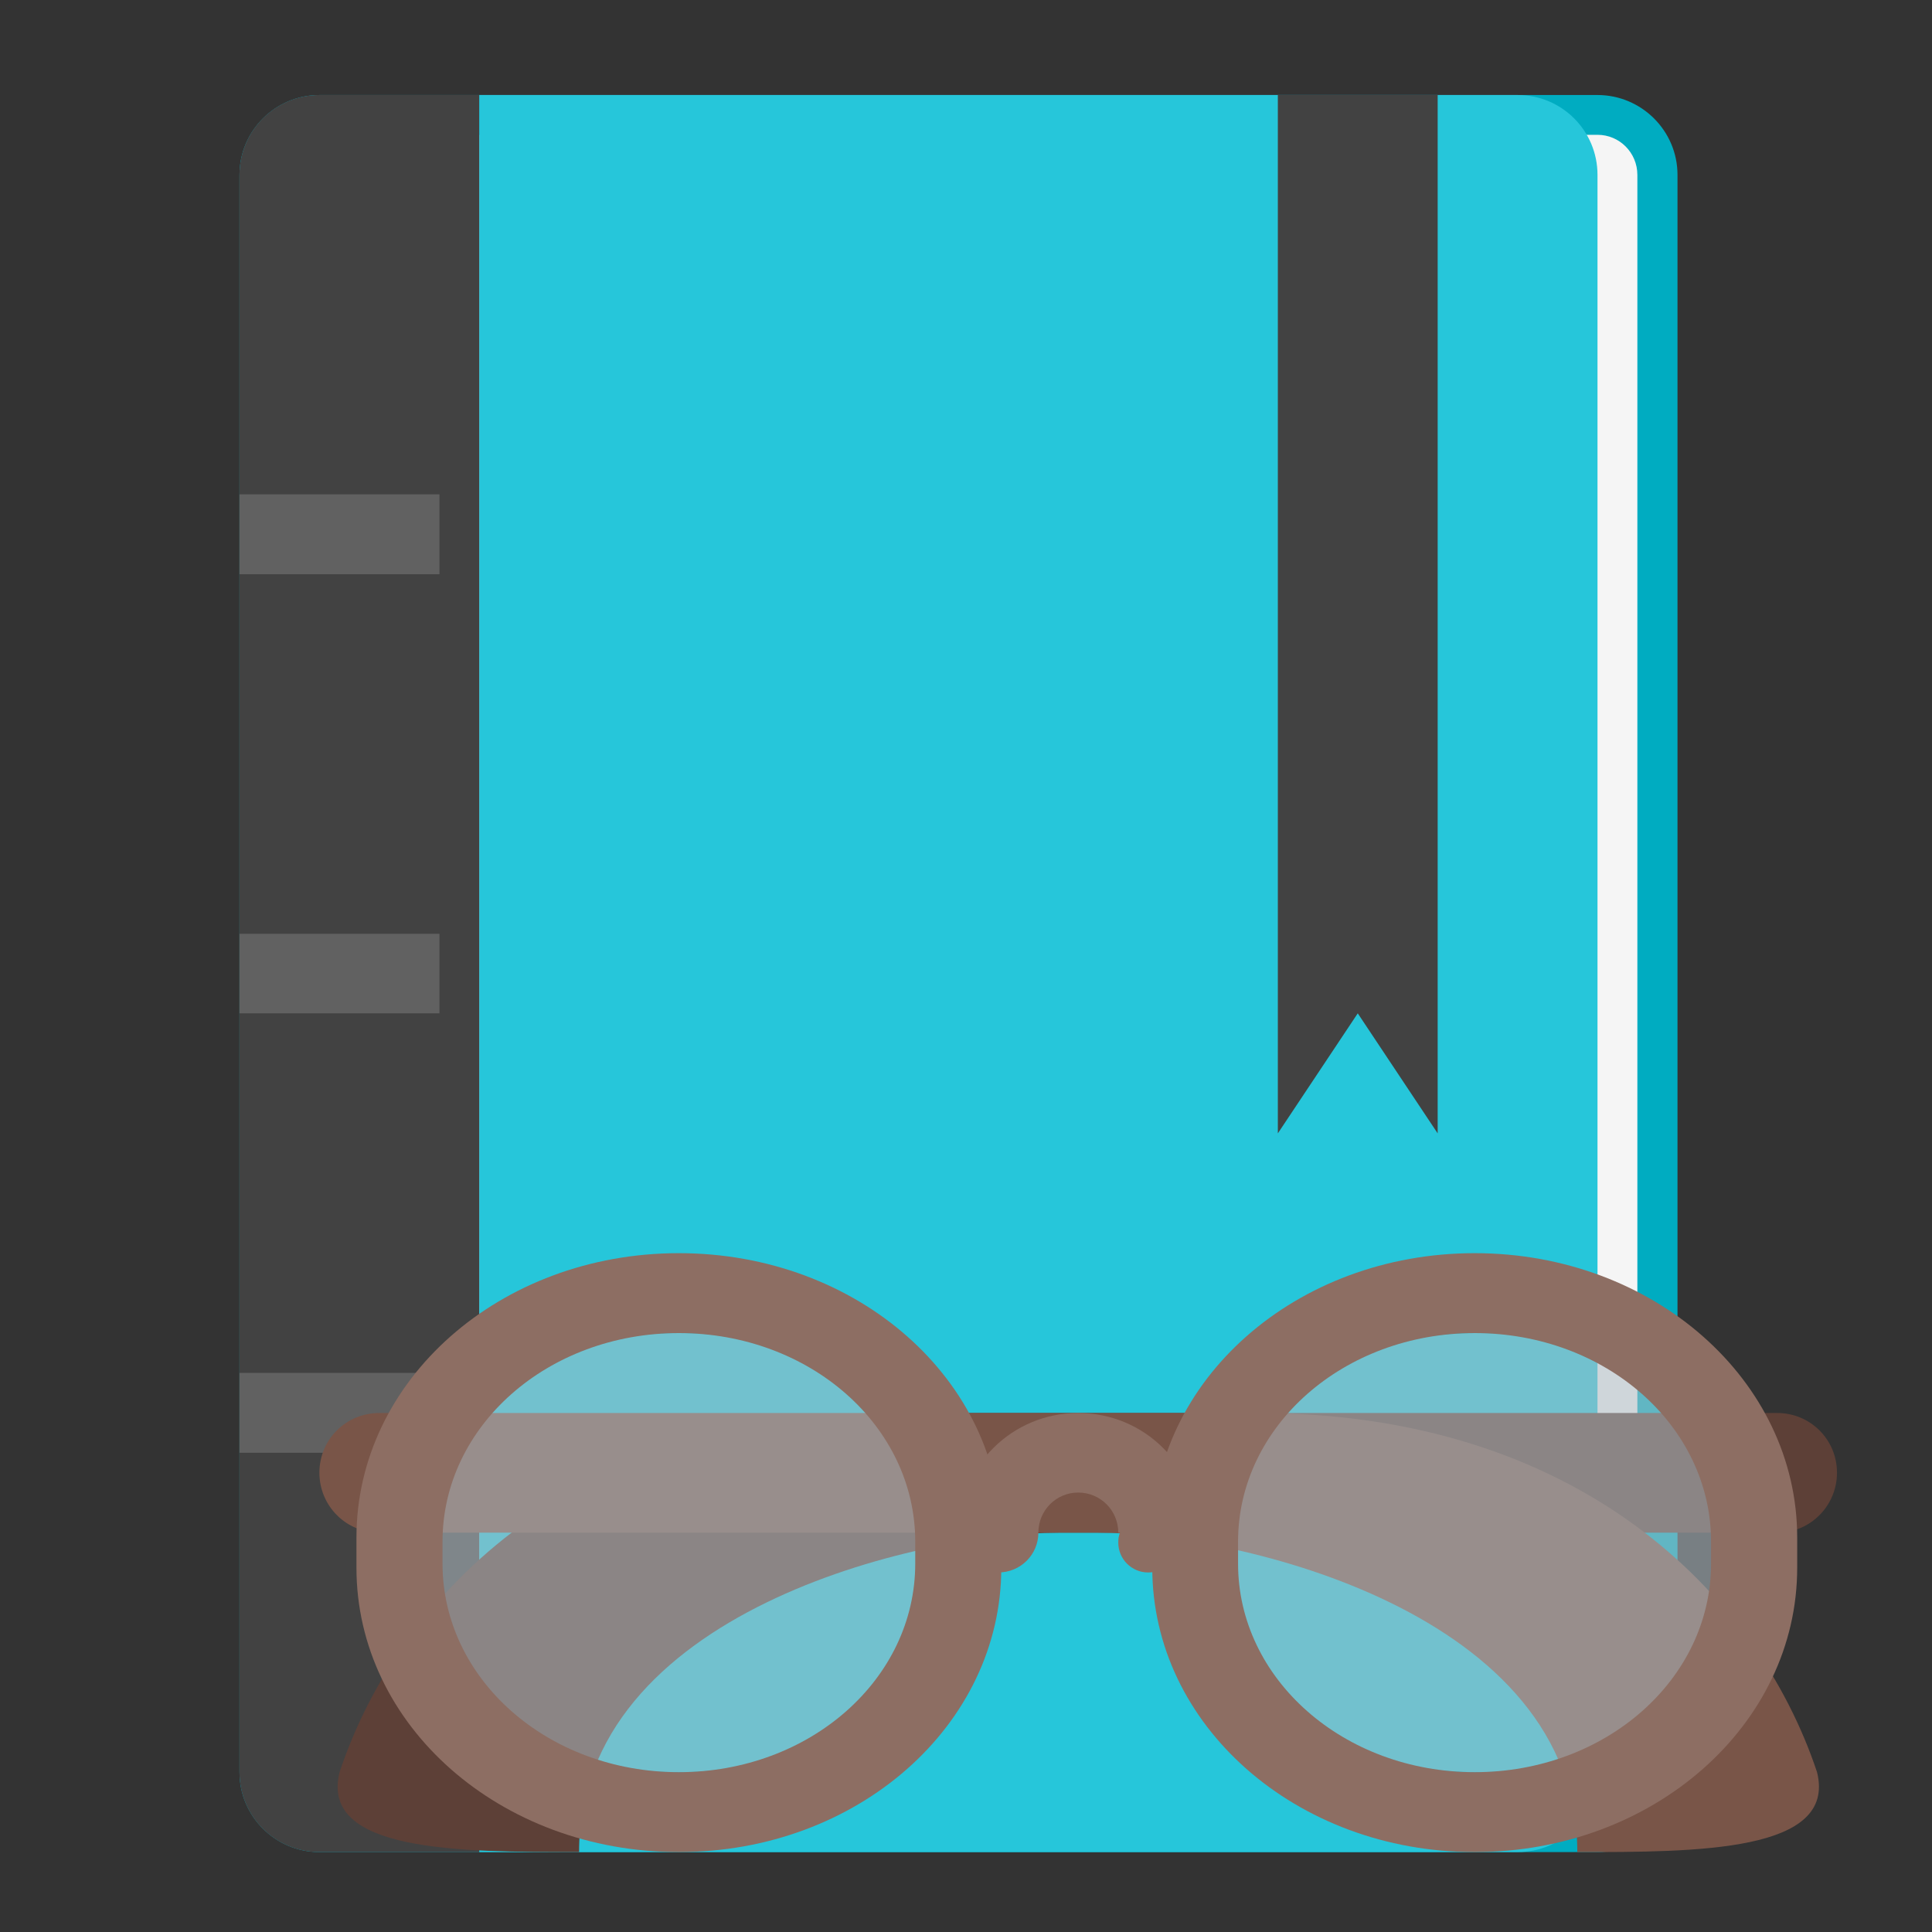 <?xml version="1.0" encoding="UTF-8"?>
<svg xmlns="http://www.w3.org/2000/svg" xmlns:xlink="http://www.w3.org/1999/xlink" width="22px" height="22px" viewBox="0 0 22 22" version="1.1">
<rect x="0" y="0" width="22" height="22" fill="#333333" stroke="none"/>
<g id="surface1">
<path style=" stroke:none;fill-rule:nonzero;fill:rgb(0%,67.451%,75.686%);fill-opacity:1;" d="M 3.637 1.082 L 18.191 1.082 C 18.691 1.082 19.102 1.488 19.102 1.992 L 19.102 20.18 C 19.102 20.684 18.691 21.09 18.191 21.09 L 3.637 21.09 C 3.137 21.09 2.727 20.684 2.727 20.18 L 2.727 1.992 C 2.727 1.488 3.137 1.082 3.637 1.082 Z M 3.637 1.082 "/>
<path style=" stroke:none;fill-rule:nonzero;fill:rgb(96.078%,96.078%,96.078%);fill-opacity:1;" d="M 5.004 1.535 L 18.191 1.535 C 18.441 1.535 18.645 1.738 18.645 1.992 L 18.645 20.18 C 18.645 20.434 18.441 20.637 18.191 20.637 L 5.004 20.637 C 4.75 20.637 4.547 20.434 4.547 20.18 L 4.547 1.992 C 4.547 1.738 4.75 1.535 5.004 1.535 Z M 5.004 1.535 "/>
<path style=" stroke:none;fill-rule:nonzero;fill:rgb(14.902%,77.647%,85.49%);fill-opacity:1;" d="M 5.457 1.082 L 5.457 21.09 L 17.281 21.09 C 17.785 21.09 18.191 20.684 18.191 20.18 L 18.191 1.992 C 18.191 1.488 17.785 1.082 17.281 1.082 Z M 5.457 1.082 "/>
<path style=" stroke:none;fill-rule:nonzero;fill:rgb(25.882%,25.882%,25.882%);fill-opacity:1;" d="M 3.637 1.082 C 3.133 1.082 2.727 1.488 2.727 1.992 L 2.727 20.18 C 2.727 20.684 3.133 21.09 3.637 21.09 L 5.457 21.09 L 5.457 1.082 Z M 3.637 1.082 "/>
<path style=" stroke:none;fill-rule:nonzero;fill:rgb(38.039%,38.039%,38.039%);fill-opacity:1;" d="M 2.727 10.633 L 5.004 10.633 L 5.004 11.539 L 2.727 11.539 Z M 2.727 10.633 "/>
<path style=" stroke:none;fill-rule:nonzero;fill:rgb(38.039%,38.039%,38.039%);fill-opacity:1;" d="M 2.727 5.629 L 5.004 5.629 L 5.004 6.539 L 2.727 6.539 Z M 2.727 5.629 "/>
<path style=" stroke:none;fill-rule:nonzero;fill:rgb(38.039%,38.039%,38.039%);fill-opacity:1;" d="M 2.727 15.633 L 5.004 15.633 L 5.004 16.543 L 2.727 16.543 Z M 2.727 15.633 "/>
<path style=" stroke:none;fill-rule:nonzero;fill:rgb(25.882%,25.882%,25.882%);fill-opacity:1;" d="M 14.551 1.082 L 16.371 1.082 L 16.371 12.906 L 15.461 11.539 L 14.551 12.906 Z M 14.551 1.082 "/>
<path style=" stroke:none;fill-rule:nonzero;fill:rgb(36.471%,25.098%,21.569%);fill-opacity:1;" d="M 20.238 16.09 C 20.613 16.09 20.918 16.391 20.918 16.77 C 20.918 17.148 20.613 17.453 20.238 17.453 L 12.051 17.453 C 10.461 17.453 6.594 18.363 6.594 21.09 C 5.23 21.09 3.637 21.09 3.867 20.18 C 4.547 18.133 6.594 16.09 10.23 16.09 Z M 20.238 16.09 "/>
<path style=" stroke:none;fill-rule:nonzero;fill:rgb(47.451%,33.333%,28.235%);fill-opacity:1;" d="M 4.32 16.09 C 3.941 16.09 3.637 16.391 3.637 16.77 C 3.637 17.148 3.941 17.453 4.32 17.453 L 12.504 17.453 C 14.098 17.453 17.961 18.363 17.961 21.09 C 19.328 21.09 20.918 21.09 20.691 20.18 C 20.008 18.133 17.961 16.09 14.324 16.09 Z M 4.32 16.09 "/>
<path style=" stroke:none;fill-rule:nonzero;fill:rgb(69.02%,74.51%,77.255%);fill-opacity:0.549;" d="M 16.824 15.18 C 18.582 15.18 20.008 16.27 20.008 17.617 L 20.008 17.746 C 20.008 19.09 18.582 20.18 16.824 20.18 C 15.066 20.18 13.641 19.09 13.641 17.746 L 13.641 17.617 C 13.641 16.27 15.066 15.18 16.824 15.18 Z M 16.824 15.18 "/>
<path style=" stroke:none;fill-rule:nonzero;fill:rgb(55.294%,43.137%,38.824%);fill-opacity:1;" d="M 12.277 16.09 C 11.523 16.09 10.914 16.695 10.914 17.453 C 10.914 17.703 11.117 17.906 11.367 17.906 C 11.621 17.906 11.824 17.703 11.824 17.453 C 11.824 17.199 12.027 16.996 12.277 16.996 C 12.531 16.996 12.734 17.199 12.734 17.453 L 12.754 17.453 C 12.738 17.488 12.734 17.527 12.734 17.566 C 12.734 17.754 12.887 17.906 13.074 17.906 C 13.262 17.906 13.414 17.754 13.414 17.566 C 13.414 17.527 13.41 17.488 13.395 17.453 L 13.641 17.453 C 13.641 16.695 13.035 16.09 12.277 16.09 Z M 12.277 16.09 "/>
<path style=" stroke:none;fill-rule:nonzero;fill:rgb(55.294%,43.137%,38.824%);fill-opacity:1;" d="M 16.793 14.27 C 14.758 14.27 13.121 15.715 13.121 17.508 L 13.121 17.852 C 13.121 19.645 14.758 21.09 16.793 21.09 C 18.824 21.09 20.465 19.645 20.465 17.852 L 20.465 17.508 C 20.465 15.715 18.824 14.27 16.793 14.27 Z M 16.793 15.18 C 18.285 15.18 19.484 16.238 19.484 17.555 L 19.484 17.805 C 19.484 19.121 18.285 20.18 16.793 20.18 C 15.301 20.18 14.098 19.121 14.098 17.805 L 14.098 17.555 C 14.098 16.238 15.301 15.18 16.793 15.18 Z M 16.793 15.18 "/>
<path style=" stroke:none;fill-rule:nonzero;fill:rgb(69.02%,74.51%,77.255%);fill-opacity:0.549;" d="M 7.73 15.18 C 9.488 15.18 10.914 16.27 10.914 17.617 L 10.914 17.746 C 10.914 19.09 9.488 20.18 7.73 20.18 C 5.973 20.18 4.547 19.09 4.547 17.746 L 4.547 17.617 C 4.547 16.27 5.973 15.18 7.73 15.18 Z M 7.73 15.18 "/>
<path style=" stroke:none;fill-rule:nonzero;fill:rgb(55.294%,43.137%,38.824%);fill-opacity:1;" d="M 7.73 14.27 C 5.695 14.27 4.059 15.715 4.059 17.508 L 4.059 17.852 C 4.059 19.645 5.695 21.09 7.73 21.09 C 9.766 21.09 11.402 19.645 11.402 17.852 L 11.402 17.508 C 11.402 15.715 9.766 14.27 7.73 14.27 Z M 7.73 15.18 C 9.223 15.18 10.422 16.238 10.422 17.555 L 10.422 17.805 C 10.422 19.121 9.223 20.18 7.73 20.18 C 6.238 20.18 5.039 19.121 5.039 17.805 L 5.039 17.555 C 5.039 16.238 6.238 15.18 7.73 15.18 Z M 7.73 15.18 "/>
</g>
</svg>

